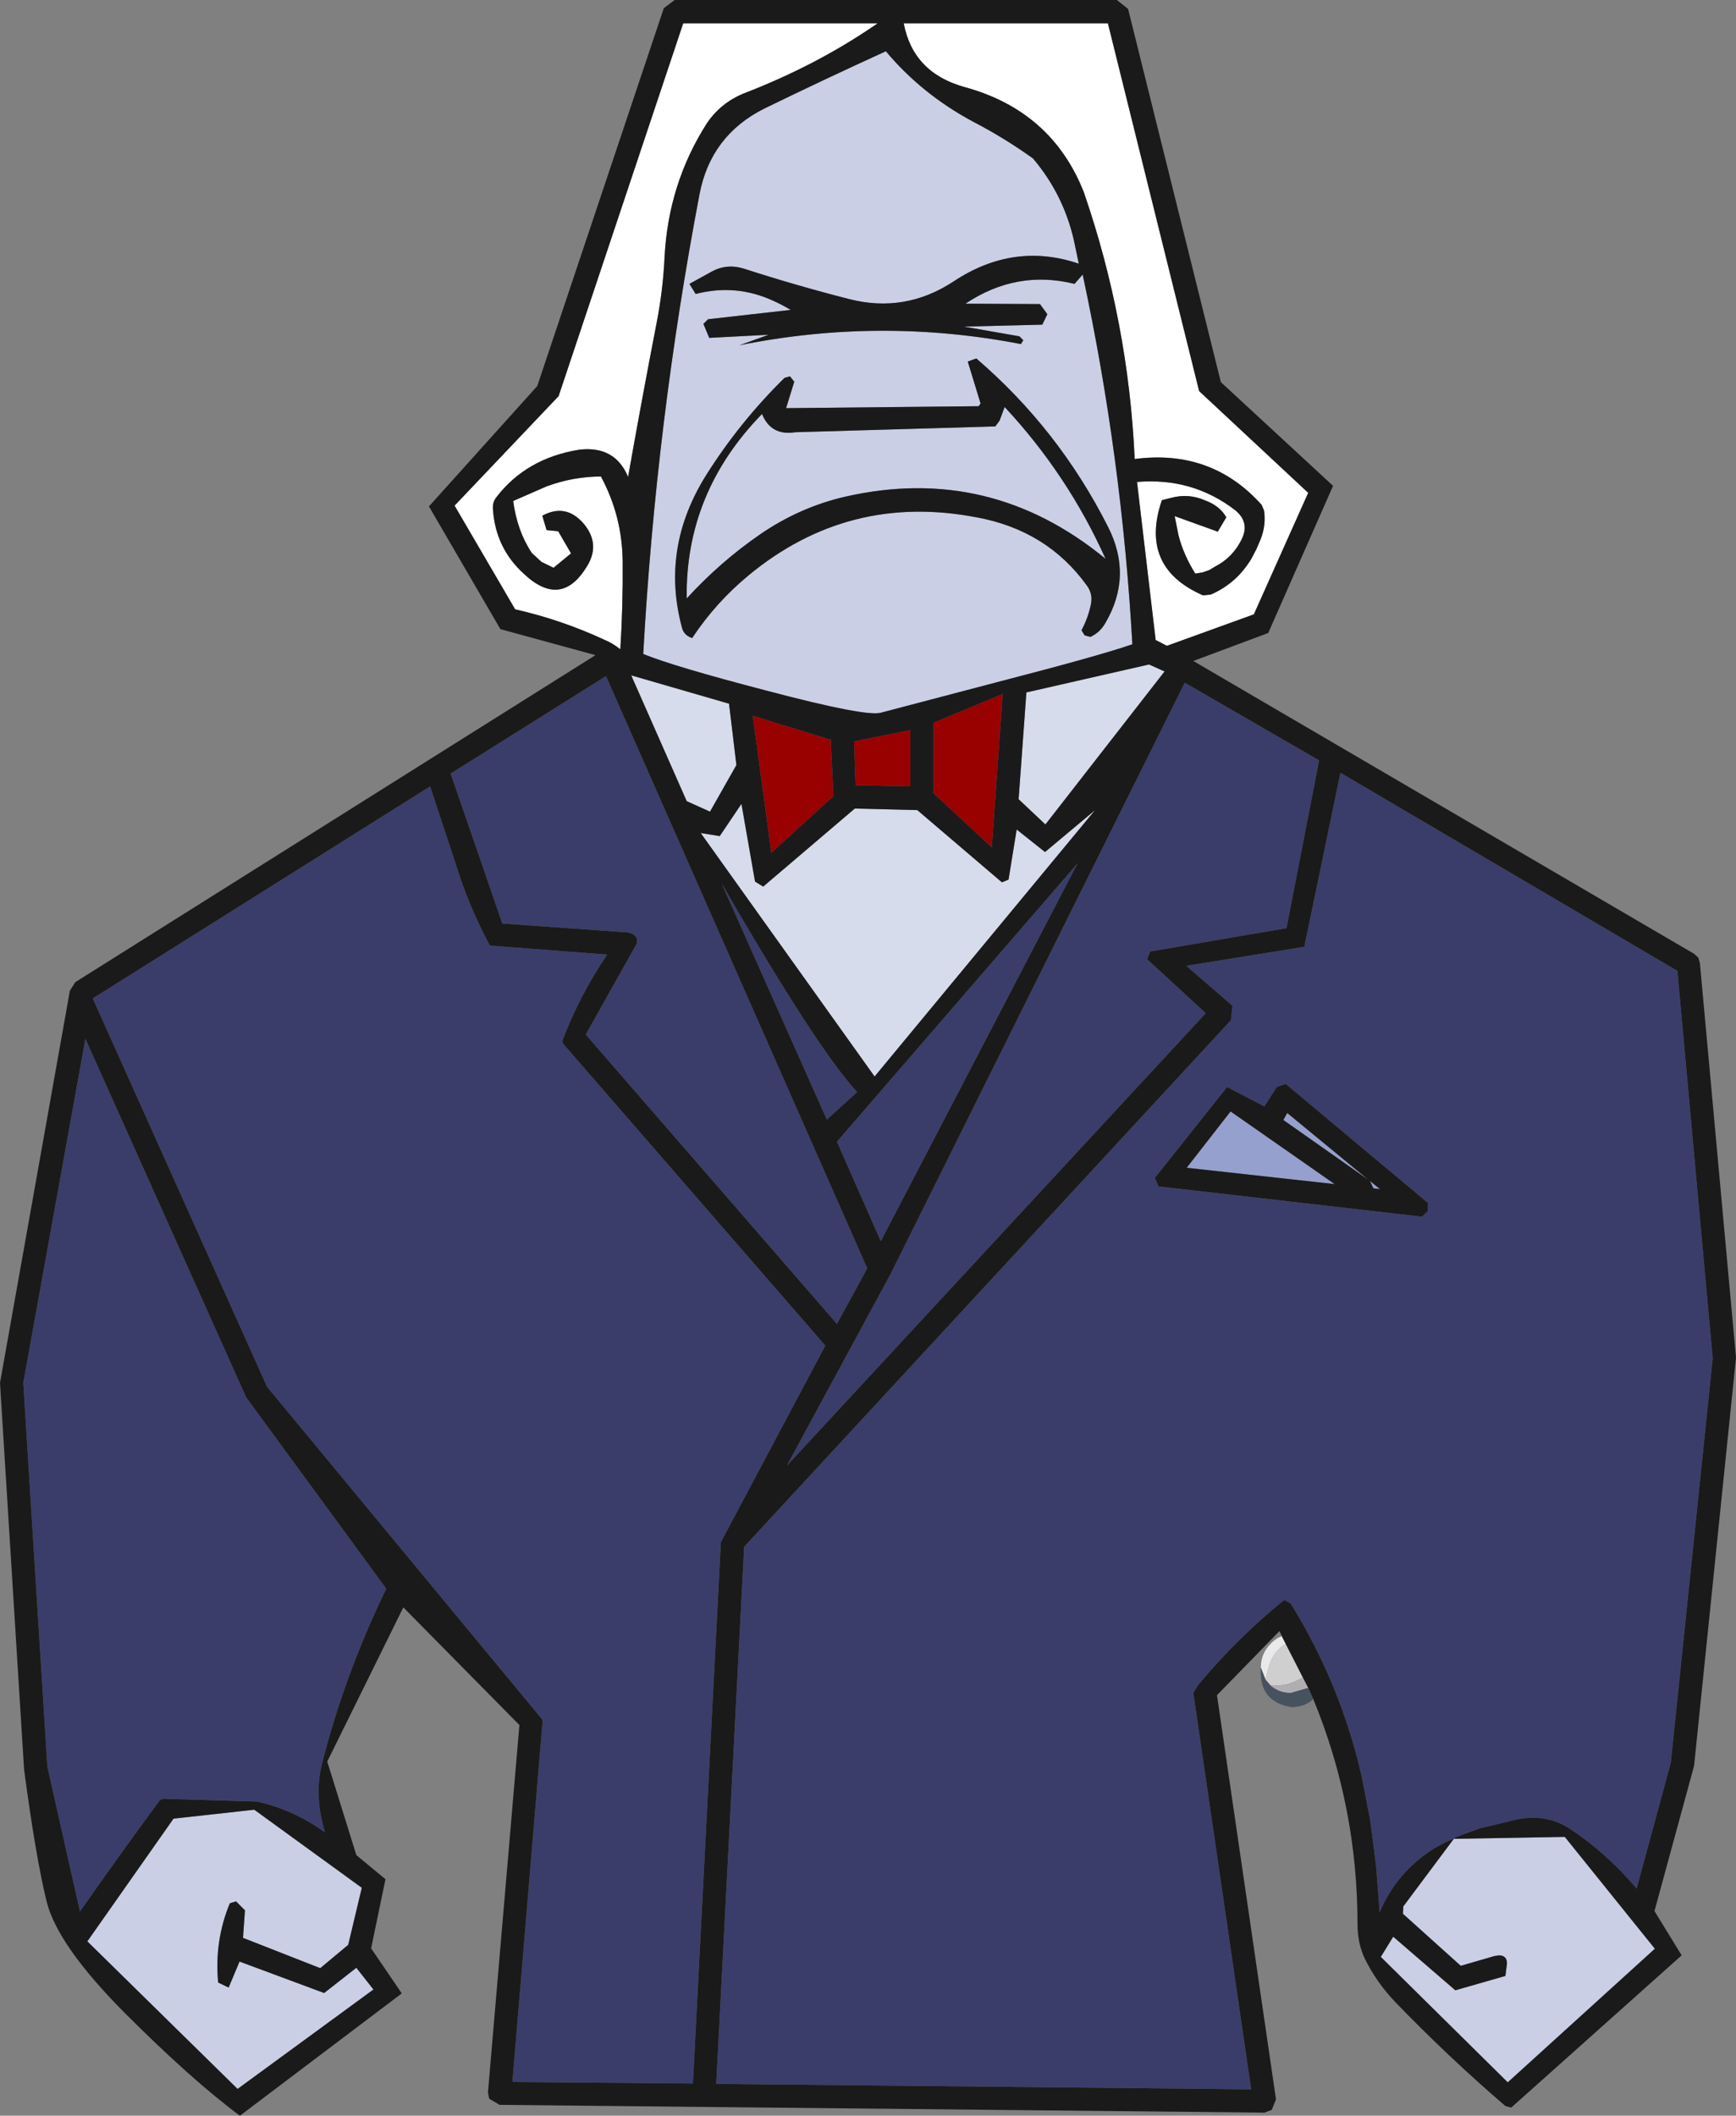 <?xml version="1.0" encoding="UTF-8" standalone="no"?>
<svg xmlns:xlink="http://www.w3.org/1999/xlink" height="272.4px" width="223.6px" xmlns="http://www.w3.org/2000/svg">
  <rect width="100%" height="100%" fill="#808080" stroke="none"/>
  <g transform="matrix(1.0, 0.0, 0.0, 1.0, 1.5, 1.5)">
    <path d="M163.8 142.7 L164.3 141.8 174.75 150.4 163.8 142.7 M174.95 150.55 L176.25 151.6 175.4 151.5 174.95 150.55 M151.35 148.85 L157.0 141.6 170.4 150.95 151.35 148.85" fill="#96a0ce" fill-rule="evenodd" stroke="none"/>
    <path d="M164.1 138.05 L162.95 138.45 161.35 140.95 156.55 138.45 147.25 150.15 147.7 151.25 181.65 155.15 182.4 154.45 182.45 153.4 164.1 138.05 M219.1 173.4 L213.7 225.45 209.3 241.65 Q205.5 237.15 200.85 234.05 197.45 231.7 192.85 233.0 L189.1 233.9 187.3 234.55 Q186.4 234.85 185.55 235.3 184.3 235.85 183.1 236.55 178.35 239.6 176.2 244.7 L175.75 238.8 175.0 232.95 173.9 227.25 Q171.2 215.4 164.75 204.95 L163.9 204.5 Q157.95 209.3 152.85 215.4 L152.2 216.45 159.65 267.5 90.75 266.8 94.35 197.65 157.05 129.85 157.25 128.0 151.3 122.85 166.5 120.4 171.15 98.0 214.55 123.5 219.1 173.4 M168.4 96.4 L164.2 118.0 146.65 121.0 146.25 122.0 153.8 128.95 99.85 187.2 113.2 162.55 151.1 86.4 168.4 96.4 M76.55 85.55 L110.2 161.8 106.3 168.95 73.95 131.7 80.4 120.2 Q80.9 119.25 79.9 118.7 L79.35 118.55 63.2 117.4 56.55 98.1 76.55 85.55 M76.7 121.4 Q73.1 126.75 70.95 132.45 L71.0 132.85 104.8 171.75 91.35 197.05 87.75 266.75 64.5 266.55 68.4 219.95 32.9 177.05 10.45 127.05 53.9 99.75 57.15 109.6 Q58.85 115.15 61.6 120.25 L76.7 121.4 M30.2 178.4 L48.25 203.05 Q42.9 214.05 39.95 225.65 38.95 229.7 40.35 234.4 36.2 231.45 31.6 230.45 L19.9 230.1 Q19.3 230.0 18.95 230.45 13.8 237.45 8.8 244.6 L4.6 225.95 1.5 176.55 9.5 132.25 30.2 178.4 M105.0 142.65 L91.45 112.25 Q103.75 133.55 108.9 139.1 L105.0 142.65 M106.3 145.5 L137.3 109.65 111.95 158.3 106.3 145.5" fill="#3a3d6a" fill-rule="evenodd" stroke="none"/>
    <path d="M138.1 23.25 Q133.95 12.75 122.7 9.7 116.1 7.85 114.9 1.5 L141.2 1.5 152.95 48.85 167.0 61.95 160.0 77.6 148.8 81.65 147.35 80.9 144.95 60.55 Q152.05 59.95 157.55 64.15 159.55 65.75 158.4 68.0 157.25 70.3 155.0 71.45 L154.25 71.9 153.4 72.2 152.45 72.35 Q150.95 69.95 150.3 67.45 L149.8 64.95 155.35 66.95 156.45 65.1 Q155.6 63.6 153.65 62.9 151.55 62.0 149.35 62.6 L148.15 62.9 Q145.2 71.55 153.45 75.15 L154.45 75.05 Q157.8 73.6 159.7 70.4 L160.35 69.15 160.9 67.85 Q161.6 66.0 161.3 64.2 L161.0 63.5 Q154.55 56.3 144.65 57.6 143.85 39.95 138.1 23.25 M94.25 10.55 Q91.25 11.8 89.5 14.45 84.6 22.15 84.1 31.55 83.9 35.9 83.05 40.2 81.15 50.0 79.4 59.9 77.7 55.85 73.1 56.4 66.3 57.5 62.45 62.5 61.9 63.15 62.0 64.15 62.35 69.1 66.0 72.4 70.75 76.85 74.05 71.5 75.9 68.6 73.7 65.95 71.4 63.25 68.35 64.9 L68.9 66.75 70.4 66.9 72.05 69.75 69.8 71.6 68.25 70.85 67.0 69.7 Q65.1 66.85 64.6 63.0 L68.95 61.1 Q72.4 59.85 75.9 59.85 78.65 64.95 78.7 70.8 78.75 76.45 78.4 82.1 77.4 81.3 76.3 80.85 70.8 78.3 64.85 76.95 L57.05 63.6 70.45 49.5 86.5 1.5 111.55 1.5 Q103.75 6.9 94.25 10.55" fill="#ffffff" fill-rule="evenodd" stroke="none"/>
    <path d="M124.25 44.65 L123.15 45.05 124.8 50.45 124.55 50.8 99.75 51.05 100.8 47.65 100.25 46.95 99.55 47.15 Q93.8 52.8 89.5 59.6 83.55 69.05 86.35 79.35 86.6 80.3 87.65 80.65 90.7 76.05 94.95 72.55 107.8 61.95 124.25 65.1 133.35 66.75 138.5 73.9 139.3 75.0 139.0 76.35 138.65 78.05 137.8 79.65 L138.2 80.3 138.95 80.5 Q140.15 79.95 140.85 78.75 144.45 72.65 141.2 66.3 134.85 53.75 124.25 44.65 M123.9 14.2 Q127.85 16.25 131.55 18.9 135.75 23.85 137.0 30.3 L137.45 32.45 Q129.05 29.6 121.3 34.75 115.05 38.85 107.85 37.0 101.0 35.25 94.35 33.1 92.15 32.4 90.2 33.45 L87.3 35.05 88.1 36.35 Q93.3 35.0 98.15 37.25 99.25 37.75 100.35 38.4 L89.7 39.6 89.1 40.2 89.85 42.0 97.5 41.6 93.75 42.95 Q111.9 39.3 130.0 42.8 L130.3 42.3 129.8 41.8 122.65 40.55 132.75 40.3 133.4 38.95 132.45 37.65 122.85 37.6 Q129.45 33.2 136.9 35.05 L137.95 33.85 Q143.0 57.35 144.35 81.45 140.2 82.9 126.85 86.35 L112.0 90.25 Q110.2 90.85 97.15 87.4 85.25 84.3 81.35 82.7 83.0 52.95 88.6 23.5 90.05 15.95 96.9 12.5 104.7 8.7 112.6 5.1 117.25 10.65 123.9 14.2 M96.65 51.8 Q97.8 54.65 100.95 54.15 L126.7 53.4 127.25 52.65 127.9 50.9 Q136.05 59.65 140.9 70.45 126.0 58.2 107.35 62.45 101.5 63.8 96.4 67.3 91.25 70.85 86.95 75.55 86.75 61.95 96.65 51.8 M28.1 243.55 Q26.1 248.4 26.6 253.75 L27.95 254.4 29.35 251.05 40.25 255.1 44.4 251.85 46.6 254.65 29.1 267.45 9.75 248.45 20.85 232.65 31.25 231.5 45.1 241.55 43.35 248.9 39.75 251.9 29.8 248.0 30.05 244.45 28.9 243.3 28.1 243.55 M179.25 243.95 L185.75 235.25 200.05 235.0 211.65 249.4 192.7 266.6 176.35 250.45 177.95 247.85 185.95 254.75 192.4 252.9 192.6 251.3 Q192.6 250.25 191.55 250.25 L190.95 250.35 186.65 251.6 179.2 244.9 179.25 243.95" fill="#cacfe6" fill-rule="evenodd" stroke="none"/>
    <path d="M95.45 90.65 L105.5 93.75 105.85 101.0 97.85 108.3 95.45 90.65 M108.5 93.95 L115.75 92.5 115.75 99.75 108.7 99.6 108.5 93.95 M118.75 91.55 L127.65 87.85 126.25 107.6 118.75 100.65 118.75 91.55" fill="#990000" fill-rule="evenodd" stroke="none"/>
    <path d="M92.4 89.1 L93.35 97.0 89.95 103.0 86.95 101.65 79.8 85.45 92.4 89.1 M146.5 84.05 L148.5 84.95 133.15 104.65 129.7 101.4 130.7 87.65 146.5 84.05 M139.55 102.8 L111.15 137.1 88.75 105.75 91.2 106.15 94.0 102.0 95.75 112.0 96.8 112.65 108.6 102.6 116.65 102.8 127.55 112.1 128.4 111.75 129.45 105.3 133.1 108.2 139.55 102.8" fill="#d7dcec" fill-rule="evenodd" stroke="none"/>
    <path d="M160.9 213.2 Q160.9 211.4 162.15 210.15 162.8 209.45 163.6 209.15 L164.1 210.15 Q162.55 211.05 161.95 213.0 L161.5 214.75 160.9 213.2" fill="#e9e9eb" fill-rule="evenodd" stroke="none"/>
    <path d="M164.1 210.15 L166.3 214.45 166.05 214.6 Q164.05 215.75 162.1 215.45 L161.5 214.75 161.95 213.0 Q162.55 211.05 164.1 210.15" fill="#d0cfd0" fill-rule="evenodd" stroke="none"/>
    <path d="M167.65 217.25 Q166.65 218.25 164.9 218.3 160.6 217.65 160.9 213.2 L161.5 214.75 162.1 215.45 Q163.2 216.45 164.75 216.45 L167.0 215.8 167.65 217.25" fill="#47525f" fill-rule="evenodd" stroke="none"/>
    <path d="M166.3 214.45 L167.0 215.8 164.75 216.45 Q163.2 216.45 162.1 215.45 164.05 215.75 166.05 214.6 L166.3 214.45" fill="#b0aeb3" fill-rule="evenodd" stroke="none"/>
    <path d="M163.6 209.15 L163.3 208.5 155.25 216.75 162.85 268.8 162.3 270.15 161.35 270.5 62.85 269.5 61.5 268.7 61.35 267.9 65.4 220.6 50.45 205.45 40.65 225.3 44.4 237.35 48.15 240.45 46.3 249.35 50.25 255.15 29.4 270.9 Q23.2 266.3 14.55 257.65 5.9 248.95 4.5 243.3 3.1 237.6 1.6 226.3 L-1.5 176.55 7.5 126.05 8.2 124.95 75.2 82.85 62.95 79.5 53.75 63.7 67.7 48.2 84.0 -0.45 85.4 -1.5 142.35 -1.5 143.8 -0.35 155.75 47.7 170.2 61.05 161.85 80.0 152.2 83.6 216.7 121.3 217.25 121.8 217.45 122.5 222.1 173.3 216.7 225.85 211.6 244.55 215.1 250.25 193.15 269.85 192.4 269.65 Q185.0 263.3 178.15 256.2 175.75 253.65 174.3 250.7 173.35 248.7 173.35 246.25 173.35 231.1 167.65 217.25 L167.0 215.8 166.3 214.45 164.1 210.15 163.6 209.15 M163.8 142.7 L174.75 150.4 164.3 141.8 163.8 142.7 M164.1 138.05 L182.45 153.4 182.4 154.45 181.65 155.15 147.7 151.25 147.25 150.15 156.55 138.45 161.35 140.95 162.95 138.45 164.1 138.05 M174.95 150.55 L175.4 151.5 176.25 151.6 174.95 150.55 M219.1 173.4 L214.55 123.5 171.15 98.0 166.5 120.4 151.3 122.85 157.25 128.0 157.05 129.85 94.35 197.65 90.75 266.8 159.65 267.5 152.2 216.45 152.85 215.4 Q157.95 209.3 163.9 204.5 L164.75 204.95 Q171.2 215.4 173.9 227.25 L175.0 232.95 175.75 238.8 176.2 244.7 Q178.35 239.6 183.1 236.55 184.3 235.85 185.55 235.3 186.4 234.85 187.3 234.55 L189.1 233.9 192.85 233.0 Q197.45 231.7 200.85 234.05 205.5 237.15 209.3 241.65 L213.7 225.45 219.1 173.4 M168.4 96.4 L151.1 86.4 113.2 162.55 99.85 187.2 153.8 128.95 146.25 122.0 146.65 121.0 164.2 118.0 168.4 96.4 M138.1 23.25 Q143.85 39.95 144.65 57.6 154.55 56.3 161.0 63.5 L161.3 64.2 Q161.6 66.0 160.9 67.85 L160.35 69.15 159.7 70.4 Q157.8 73.6 154.45 75.05 L153.45 75.15 Q145.2 71.55 148.15 62.9 L149.35 62.6 Q151.55 62.0 153.65 62.9 155.6 63.6 156.45 65.1 L155.35 66.95 149.8 64.95 150.3 67.45 Q150.95 69.95 152.45 72.35 L153.4 72.2 154.25 71.9 155.0 71.45 Q157.25 70.3 158.4 68.0 159.55 65.75 157.55 64.15 152.05 59.95 144.95 60.55 L147.35 80.9 148.8 81.65 160.0 77.6 167.0 61.95 152.95 48.85 141.2 1.5 114.9 1.5 Q116.1 7.85 122.7 9.7 133.95 12.75 138.1 23.25 M123.9 14.2 Q117.25 10.65 112.6 5.1 104.7 8.7 96.9 12.5 90.05 15.95 88.6 23.5 83.0 52.95 81.35 82.7 85.25 84.3 97.15 87.4 110.2 90.85 112.0 90.25 L126.85 86.35 Q140.2 82.9 144.35 81.45 143.0 57.35 137.95 33.85 L136.9 35.05 Q129.45 33.2 122.85 37.6 L132.45 37.65 133.4 38.95 132.75 40.3 122.65 40.55 129.8 41.8 130.3 42.3 130.0 42.8 Q111.9 39.3 93.75 42.95 L97.5 41.6 89.85 42.0 89.1 40.2 89.7 39.6 100.35 38.4 Q99.25 37.75 98.15 37.25 93.3 35.0 88.1 36.35 L87.3 35.05 90.2 33.45 Q92.15 32.4 94.35 33.1 101.0 35.25 107.85 37.0 115.05 38.85 121.3 34.75 129.05 29.6 137.45 32.45 L137.0 30.3 Q135.75 23.85 131.55 18.9 127.85 16.25 123.9 14.2 M124.25 44.65 Q134.85 53.75 141.2 66.3 144.45 72.65 140.85 78.75 140.15 79.95 138.95 80.5 L138.2 80.3 137.8 79.65 Q138.65 78.05 139.0 76.35 139.3 75.0 138.5 73.9 133.35 66.75 124.25 65.1 107.8 61.95 94.95 72.55 90.7 76.05 87.65 80.65 86.6 80.3 86.35 79.35 83.55 69.05 89.5 59.6 93.8 52.8 99.55 47.15 L100.25 46.95 100.8 47.65 99.75 51.05 124.55 50.8 124.8 50.45 123.15 45.05 124.25 44.65 M94.25 10.55 Q103.75 6.9 111.55 1.5 L86.5 1.5 70.45 49.5 57.05 63.6 64.85 76.95 Q70.8 78.3 76.3 80.85 77.4 81.3 78.4 82.1 78.75 76.45 78.7 70.8 78.65 64.95 75.9 59.85 72.4 59.85 68.95 61.1 L64.6 63.0 Q65.1 66.85 67.0 69.7 L68.25 70.85 69.8 71.6 72.05 69.75 70.4 66.9 68.9 66.75 68.35 64.9 Q71.4 63.25 73.7 65.95 75.9 68.6 74.05 71.5 70.75 76.85 66.0 72.4 62.35 69.1 62.0 64.15 61.9 63.15 62.45 62.5 66.3 57.5 73.1 56.4 77.7 55.85 79.4 59.9 81.15 50.0 83.05 40.2 83.9 35.9 84.1 31.55 84.6 22.15 89.5 14.45 91.25 11.8 94.25 10.55 M96.65 51.8 Q86.75 61.95 86.95 75.55 91.25 70.85 96.4 67.3 101.5 63.8 107.35 62.45 126.0 58.2 140.9 70.45 136.05 59.65 127.9 50.9 L127.25 52.65 126.7 53.4 100.95 54.15 Q97.8 54.65 96.65 51.8 M92.4 89.1 L79.8 85.45 86.95 101.65 89.95 103.0 93.35 97.0 92.4 89.1 M108.5 93.95 L108.7 99.6 115.75 99.75 115.75 92.5 108.5 93.95 M95.45 90.65 L97.85 108.3 105.85 101.0 105.5 93.75 95.45 90.65 M146.5 84.05 L130.7 87.65 129.7 101.4 133.15 104.65 148.5 84.95 146.5 84.05 M118.75 91.55 L118.75 100.65 126.25 107.6 127.65 87.85 118.75 91.55 M30.2 178.4 L9.5 132.25 1.5 176.55 4.6 225.95 8.8 244.6 Q13.8 237.45 18.95 230.45 19.3 230.0 19.9 230.1 L31.6 230.45 Q36.2 231.45 40.35 234.4 38.95 229.7 39.95 225.65 42.9 214.05 48.25 203.05 L30.2 178.4 M76.7 121.4 L61.6 120.25 Q58.85 115.15 57.15 109.6 L53.9 99.75 10.45 127.05 32.9 177.05 68.4 219.95 64.5 266.55 87.75 266.75 91.35 197.05 104.8 171.75 71.0 132.85 70.95 132.45 Q73.1 126.75 76.7 121.4 M76.55 85.55 L56.55 98.1 63.2 117.4 79.35 118.55 79.9 118.7 Q80.9 119.25 80.4 120.2 L73.95 131.7 106.3 168.95 110.2 161.8 76.55 85.55 M139.55 102.8 L133.1 108.2 129.45 105.3 128.4 111.75 127.55 112.1 116.65 102.8 108.6 102.6 96.8 112.65 95.75 112.0 94.0 102.0 91.2 106.15 88.75 105.75 111.15 137.1 139.55 102.8 M105.0 142.65 L108.9 139.1 Q103.75 133.55 91.45 112.25 L105.0 142.65 M151.35 148.85 L170.4 150.95 157.0 141.6 151.35 148.85 M106.3 145.5 L111.95 158.3 137.3 109.65 106.3 145.5 M28.1 243.55 L28.9 243.3 30.05 244.45 29.8 248.0 39.75 251.9 43.35 248.9 45.1 241.55 31.25 231.5 20.85 232.65 9.75 248.45 29.1 267.45 46.6 254.65 44.4 251.85 40.25 255.1 29.35 251.05 27.95 254.4 26.6 253.75 Q26.1 248.4 28.1 243.55 M179.25 243.95 L179.2 244.9 186.65 251.6 190.95 250.35 191.55 250.25 Q192.6 250.25 192.6 251.3 L192.4 252.9 185.95 254.75 177.95 247.85 176.35 250.45 192.7 266.6 211.65 249.4 200.05 235.0 185.75 235.25 179.25 243.95" fill="#1a1a1a" fill-rule="evenodd" stroke="none"/>
  </g>
</svg>
